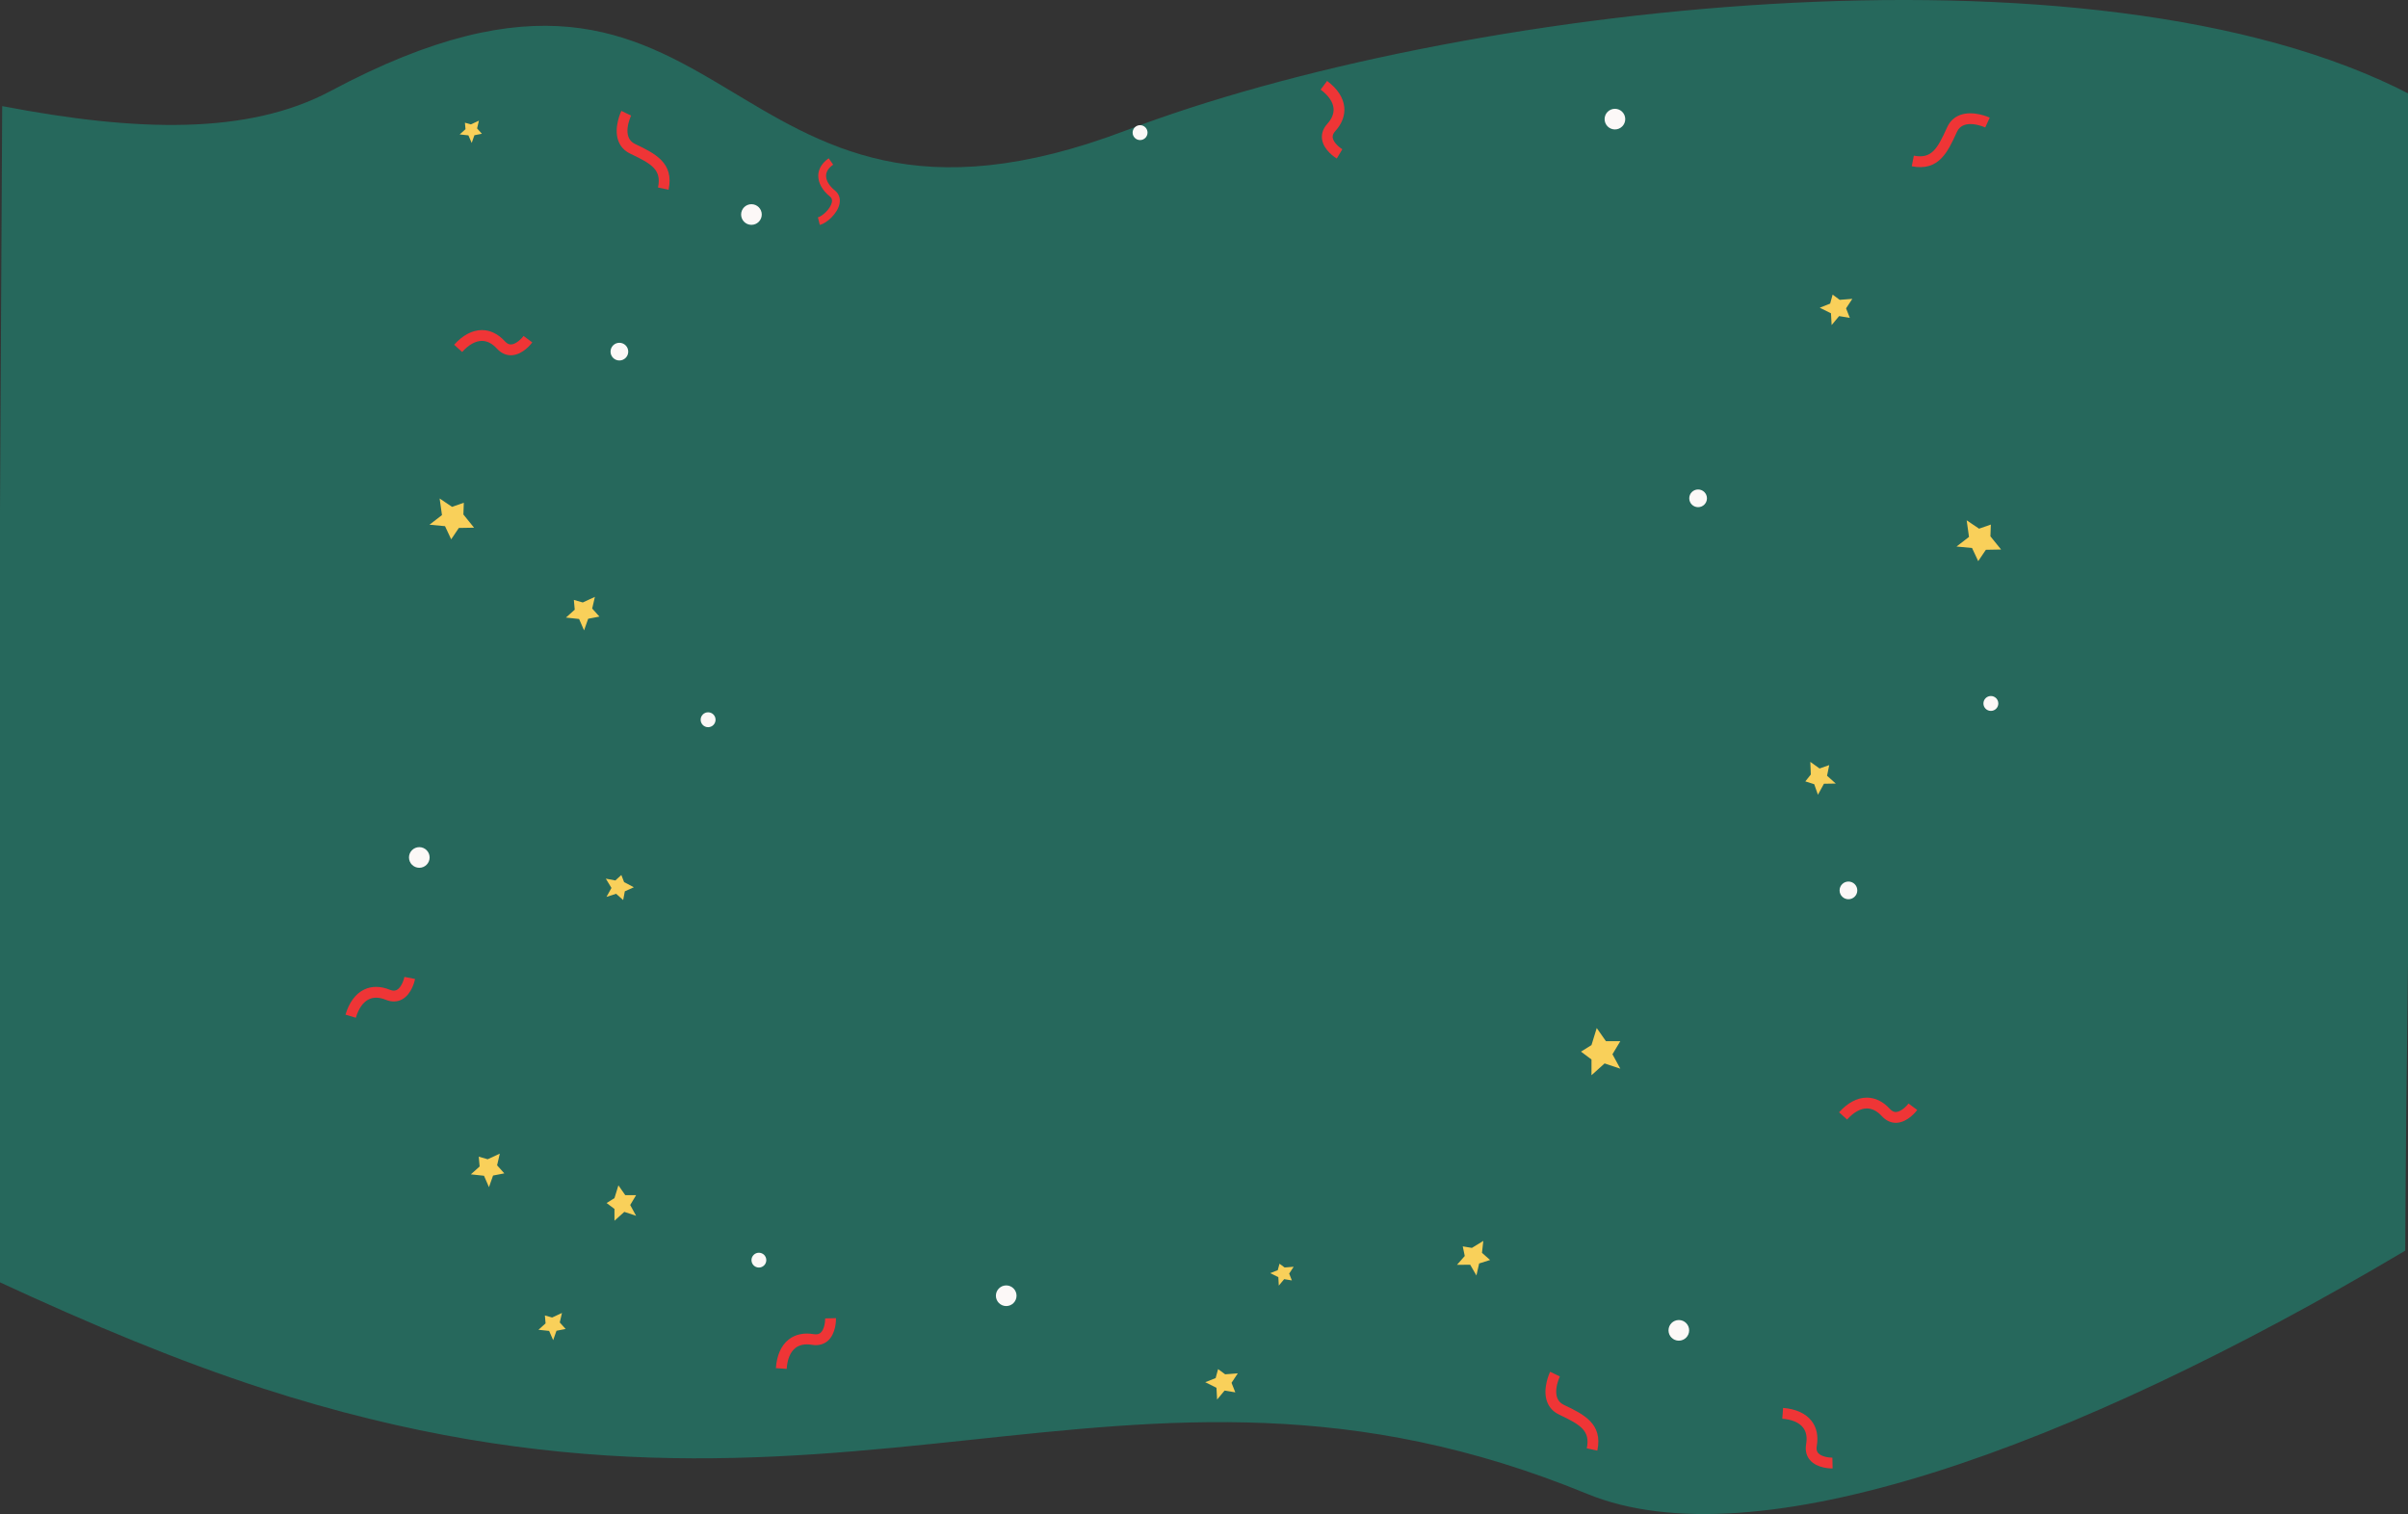 <svg width="1735" height="1091" viewBox="0 0 1735 1091" fill="none" xmlns="http://www.w3.org/2000/svg">
<rect x="0" y="0" width="1735" height="1091" fill="#333333" stroke="none"/>
<path d="M811.675 93.831C510.807 208.406 533.904 -92.427 238.284 65.546C178.789 97.338 98.5 95.068 1.577 76.453C1.331 127.462 -2.619 843.66 -3 922.664C66.832 955.088 129.419 981.07 189.597 1000.55C609.378 1136.41 807.607 938.359 1143.53 1076.44C1264.01 1125.96 1491.36 1044.63 1733.01 901.204C1734.3 633.259 1742.76 328.641 1737.03 68.289C1507.52 -51.322 1044.97 4.989 811.675 93.831Z" fill="#26685C"/>
<path d="M442.737 863.35L445.57 854.14L450.529 861.225H458.322L454.072 868.309L458.322 876.102L449.821 873.268L442.737 879.644V871.143L437.069 866.892L442.737 863.35Z" fill="#F9D05A"/>
<path d="M1060.53 899.212L1068.75 894.182L1067.79 902.775L1073.63 907.933L1065.75 910.433L1063.78 919.091L1059.29 911.34L1049.76 911.432L1055.38 905.056L1053.94 898.121L1060.53 899.212Z" fill="#F9D05A"/>
<path d="M1304.72 558.112L1304.36 548.987L1311.02 553.762L1317.99 551.311L1316.42 558.983L1322.68 564.615L1314.18 564.757L1309.85 572.684L1307.17 565.083L1300.77 563.064L1304.72 558.112Z" fill="#F9D05A"/>
<path d="M1325.53 216.058L1334.63 215.346L1330.12 222.184L1332.83 229.056L1325.11 227.779L1319.72 234.247L1319.25 225.764L1311.16 221.737L1318.65 218.776L1320.43 212.299L1325.53 216.058Z" fill="#F9D05A"/>
<path d="M882.753 990.314L891.857 989.602L887.342 996.44L890.059 1003.31L882.332 1002.03L876.945 1008.5L876.477 1000.02L868.388 995.992L875.881 993.031L877.653 986.554L882.753 990.314Z" fill="#F9D05A"/>
<path d="M925.571 913.327L932.112 912.816L928.868 917.729L930.82 922.666L925.268 921.749L921.397 926.396L921.061 920.301L915.249 917.407L920.633 915.28L921.906 910.626L925.571 913.327Z" fill="#F9D05A"/>
<path d="M1146.69 753.075L1150.47 740.79L1157.08 750.241H1167.47L1161.8 759.684L1167.47 770.077L1156.14 766.294L1146.69 774.795V763.46L1139.13 757.793L1146.69 753.075Z" fill="#F9D05A"/>
<path d="M351.376 835.339L360.118 831.294L358.163 839.717L363.37 845.512L355.259 847.085L352.304 855.451L348.727 847.233L339.255 846.22L345.581 840.539L344.951 833.483L351.376 835.339Z" fill="#F9D05A"/>
<path d="M419.896 434.132L428.638 430.087L426.683 438.51L431.89 444.305L423.778 445.878L420.824 454.244L417.247 446.027L407.775 445.013L414.101 439.332L413.471 432.276L419.896 434.132Z" fill="#F9D05A"/>
<path d="M339.251 89.643L345.055 86.958L343.757 92.55L347.214 96.397L341.829 97.441L339.867 102.995L337.492 97.54L331.205 96.867L335.404 93.095L334.986 88.411L339.251 89.643Z" fill="#F9D05A"/>
<path d="M449.674 635.641L456.687 639.345L450.196 642.27L449.002 648.571L443.923 644.046L436.97 646.289L440.564 639.844L436.499 633.138L443.377 634.443L447.681 630.508L449.674 635.641Z" fill="#F9D05A"/>
<path d="M333.886 370.745L341.559 380.241L330.601 380.44L325.085 388.63L320.647 379.145L309.45 378.097L318.446 371.161L316.766 359.205L325.705 365.227L334.183 362.273L333.886 370.745Z" fill="#F9D05A"/>
<path d="M1434.13 386.47L1441.81 395.967L1430.85 396.165L1425.33 404.355L1420.89 394.87L1409.7 393.823L1418.69 386.887L1417.01 374.931L1425.95 380.952L1434.43 377.998L1434.13 386.47Z" fill="#F9D05A"/>
<path d="M397.807 949.383L404.906 946.103L403.319 952.939L407.541 957.644L400.96 958.919L398.558 965.706L395.661 959.039L387.974 958.217L393.103 953.612L392.6 947.888L397.807 949.383Z" fill="#F9D05A"/>
<path d="M481.712 136.743L474.096 135.099C476.859 122.276 469.321 118.012 454.628 110.984L454.147 110.75C449.853 108.696 446.913 105.494 445.419 101.222C442.089 91.736 447.473 80.386 447.707 79.905L454.728 83.291L451.221 81.598L454.735 83.284C454.43 83.921 447.431 98.891 457.519 103.722L458.001 103.949C471.716 110.516 485.906 117.303 481.712 136.743Z" fill="#EF3536"/>
<path d="M1377.45 119.814L1378.95 112.168C1391.82 114.692 1395.94 107.076 1402.7 92.254L1402.92 91.768C1404.89 87.438 1408.04 84.438 1412.28 82.864C1421.71 79.358 1433.15 84.53 1433.64 84.754L1430.39 91.837L1432.01 88.299L1430.39 91.844C1429.75 91.551 1414.65 84.832 1410.01 95.009L1409.79 95.495C1403.48 109.33 1396.96 123.644 1377.45 119.814Z" fill="#EF3536"/>
<path d="M1150.89 1045.31L1143.28 1043.66C1146.04 1030.84 1138.5 1026.58 1123.81 1019.55L1123.33 1019.31C1119.03 1017.26 1116.09 1014.06 1114.6 1009.79C1111.27 1000.3 1116.65 988.95 1116.89 988.468L1123.91 991.854L1120.4 990.161L1123.91 991.847C1123.61 992.485 1116.61 1007.45 1126.7 1012.29L1127.18 1012.51C1140.89 1019.08 1155.08 1025.87 1150.89 1045.31Z" fill="#EF3536"/>
<path d="M590.685 162.084L589.319 156.624C592.456 155.841 598.32 150.59 599.354 145.847C599.758 143.999 599.328 142.684 597.962 141.594C592.461 137.193 589.406 131.62 589.574 126.303C589.677 123.043 591.064 118.269 597.082 114.057L600.311 118.668C597.015 120.976 595.296 123.606 595.204 126.482C595.091 129.957 597.44 133.964 601.483 137.193C604.512 139.619 605.71 143.114 604.855 147.044C603.386 153.784 595.9 160.779 590.685 162.084Z" fill="#EF3536"/>
<path d="M368.095 255.997C365.36 255.997 361.584 255.083 357.986 251.158C354.613 247.481 350.993 245.646 347.175 245.646C342.584 245.668 337.675 248.431 332.992 253.63L327.204 248.416C333.403 241.537 340.296 237.882 347.146 237.854C347.175 237.854 347.203 237.854 347.231 237.854C353.204 237.854 358.914 240.631 363.738 245.894C365.963 248.317 367.741 248.232 368.329 248.197C372.041 248.005 376.122 243.62 377.255 242.097L383.525 246.73C382.859 247.63 376.809 255.55 368.761 255.983C368.541 255.99 368.322 255.997 368.095 255.997Z" fill="#EF3536"/>
<path d="M1365.97 809.084C1363.23 809.084 1359.45 808.17 1355.86 804.245C1352.48 800.568 1348.86 798.733 1345.04 798.733C1340.45 798.754 1335.54 801.517 1330.86 806.717L1325.07 801.503C1331.27 794.624 1338.17 790.969 1345.02 790.94C1345.04 790.94 1345.07 790.94 1345.1 790.94C1351.07 790.94 1356.78 793.717 1361.61 798.981C1363.83 801.404 1365.61 801.319 1366.2 801.284C1369.91 801.092 1373.99 796.707 1375.13 795.184L1381.39 799.817C1380.73 800.717 1374.68 808.637 1366.63 809.069C1366.41 809.076 1366.19 809.084 1365.97 809.084Z" fill="#EF3536"/>
<path d="M595.905 966.629C593.752 968.315 590.216 969.923 584.963 969.052C580.041 968.236 576.059 969.023 573.053 971.377C569.451 974.225 567.289 979.427 566.808 986.408L559.037 985.871C559.676 976.633 562.85 969.505 568.226 965.259C568.248 965.242 568.271 965.224 568.293 965.207C572.995 961.525 579.203 960.191 586.246 961.361C589.492 961.897 590.839 960.734 591.28 960.343C594.085 957.904 594.594 951.936 594.548 950.038L602.341 949.82C602.371 950.939 602.491 960.905 596.421 966.207C596.252 966.348 596.084 966.489 595.905 966.629Z" fill="#EF3536"/>
<path d="M289.104 720.44C286.634 721.614 282.832 722.411 277.896 720.412C273.272 718.54 269.214 718.438 265.766 720.078C261.629 722.069 258.382 726.673 256.387 733.38L248.921 731.157C251.564 722.283 256.219 716.021 262.393 713.053C262.419 713.041 262.444 713.028 262.47 713.016C267.863 710.451 274.212 710.507 280.83 713.188C283.88 714.42 285.449 713.58 285.965 713.295C289.235 711.528 291.036 705.815 291.406 703.953L299.058 705.444C298.843 706.543 296.781 716.294 289.699 720.141C289.504 720.241 289.308 720.342 289.104 720.44Z" fill="#EF3536"/>
<path d="M963.157 114.232C962.2 113.658 953.748 108.373 952.558 100.403C952.154 97.668 952.48 93.51 956.341 89.231C959.685 85.533 961.194 81.735 960.819 77.952C960.365 73.383 957.156 68.757 951.538 64.577L956.185 58.321C963.617 63.847 967.896 70.372 968.569 77.187C969.157 83.166 966.925 89.139 962.115 94.459C959.912 96.896 960.167 98.667 960.252 99.248C960.79 102.932 965.537 106.573 967.159 107.565L963.157 114.232Z" fill="#EF3536"/>
<path d="M1320.42 1058.15C1319.31 1058.18 1309.34 1058.2 1304.09 1052.09C1302.29 1049.99 1300.35 1046.3 1301.34 1040.62C1302.2 1035.71 1301.46 1031.69 1299.13 1028.69C1296.31 1025.06 1291.13 1022.86 1284.15 1022.31L1284.75 1014.54C1293.99 1015.26 1301.08 1018.5 1305.28 1023.92C1308.96 1028.66 1310.25 1034.91 1309.01 1041.97C1308.45 1045.21 1309.61 1046.57 1309.99 1047.02C1312.4 1049.85 1318.36 1050.4 1320.26 1050.38L1320.42 1058.15Z" fill="#EF3536"/>
<path d="M1223.51 365.461C1227.03 365.461 1229.89 362.606 1229.89 359.085C1229.89 355.563 1227.03 352.709 1223.51 352.709C1219.99 352.709 1217.13 355.563 1217.13 359.085C1217.13 362.606 1219.99 365.461 1223.51 365.461Z" fill="#FCF8F7"/>
<path d="M541.424 162.02C545.532 162.02 548.862 158.689 548.862 154.581C548.862 150.473 545.532 147.142 541.424 147.142C537.315 147.142 533.985 150.473 533.985 154.581C533.985 158.689 537.315 162.02 541.424 162.02Z" fill="#FCF8F7"/>
<path d="M1209.62 966.074C1213.73 966.074 1217.06 962.744 1217.06 958.635C1217.06 954.527 1213.73 951.197 1209.62 951.197C1205.52 951.197 1202.18 954.527 1202.18 958.635C1202.18 962.744 1205.52 966.074 1209.62 966.074Z" fill="#FCF8F7"/>
<path d="M724.993 941.123C729.102 941.123 732.432 937.793 732.432 933.684C732.432 929.576 729.102 926.246 724.993 926.246C720.885 926.246 717.555 929.576 717.555 933.684C717.555 937.793 720.885 941.123 724.993 941.123Z" fill="#FCF8F7"/>
<path d="M546.792 913.374C549.74 913.374 552.129 910.985 552.129 908.038C552.129 905.091 549.74 902.702 546.792 902.702C543.845 902.702 541.456 905.091 541.456 908.038C541.456 910.985 543.845 913.374 546.792 913.374Z" fill="#FCF8F7"/>
<path d="M821.443 100.935C824.408 100.935 826.811 98.531 826.811 95.566C826.811 92.601 824.408 90.198 821.443 90.198C818.478 90.198 816.074 92.601 816.074 95.566C816.074 98.531 818.478 100.935 821.443 100.935Z" fill="#FCF8F7"/>
<path d="M1163.57 93.276C1167.68 93.276 1171.01 89.945 1171.01 85.837C1171.01 81.729 1167.68 78.398 1163.57 78.398C1159.47 78.398 1156.14 81.729 1156.14 85.837C1156.14 89.945 1159.47 93.276 1163.57 93.276Z" fill="#FCF8F7"/>
<path d="M302.111 625.314C306.219 625.314 309.55 621.984 309.55 617.876C309.55 613.768 306.219 610.437 302.111 610.437C298.003 610.437 294.673 613.768 294.673 617.876C294.673 621.984 298.003 625.314 302.111 625.314Z" fill="#FCF8F7"/>
<path d="M510.2 524.006C513.165 524.006 515.568 521.602 515.568 518.637C515.568 515.672 513.165 513.269 510.2 513.269C507.235 513.269 504.831 515.672 504.831 518.637C504.831 521.602 507.235 524.006 510.2 524.006Z" fill="#FCF8F7"/>
<path d="M446.278 259.759C449.799 259.759 452.654 256.905 452.654 253.383C452.654 249.862 449.799 247.007 446.278 247.007C442.757 247.007 439.902 249.862 439.902 253.383C439.902 256.905 442.757 259.759 446.278 259.759Z" fill="#FCF8F7"/>
<path d="M1331.83 647.984C1335.35 647.984 1338.21 645.13 1338.21 641.608C1338.21 638.087 1335.35 635.232 1331.83 635.232C1328.31 635.232 1325.45 638.087 1325.45 641.608C1325.45 645.13 1328.31 647.984 1331.83 647.984Z" fill="#FCF8F7"/>
<path d="M1434.46 512.266C1437.42 512.266 1439.82 509.865 1439.82 506.903C1439.82 503.94 1437.42 501.539 1434.46 501.539C1431.49 501.539 1429.09 503.94 1429.09 506.903C1429.09 509.865 1431.49 512.266 1434.46 512.266Z" fill="#FCF8F7"/>
</svg>
